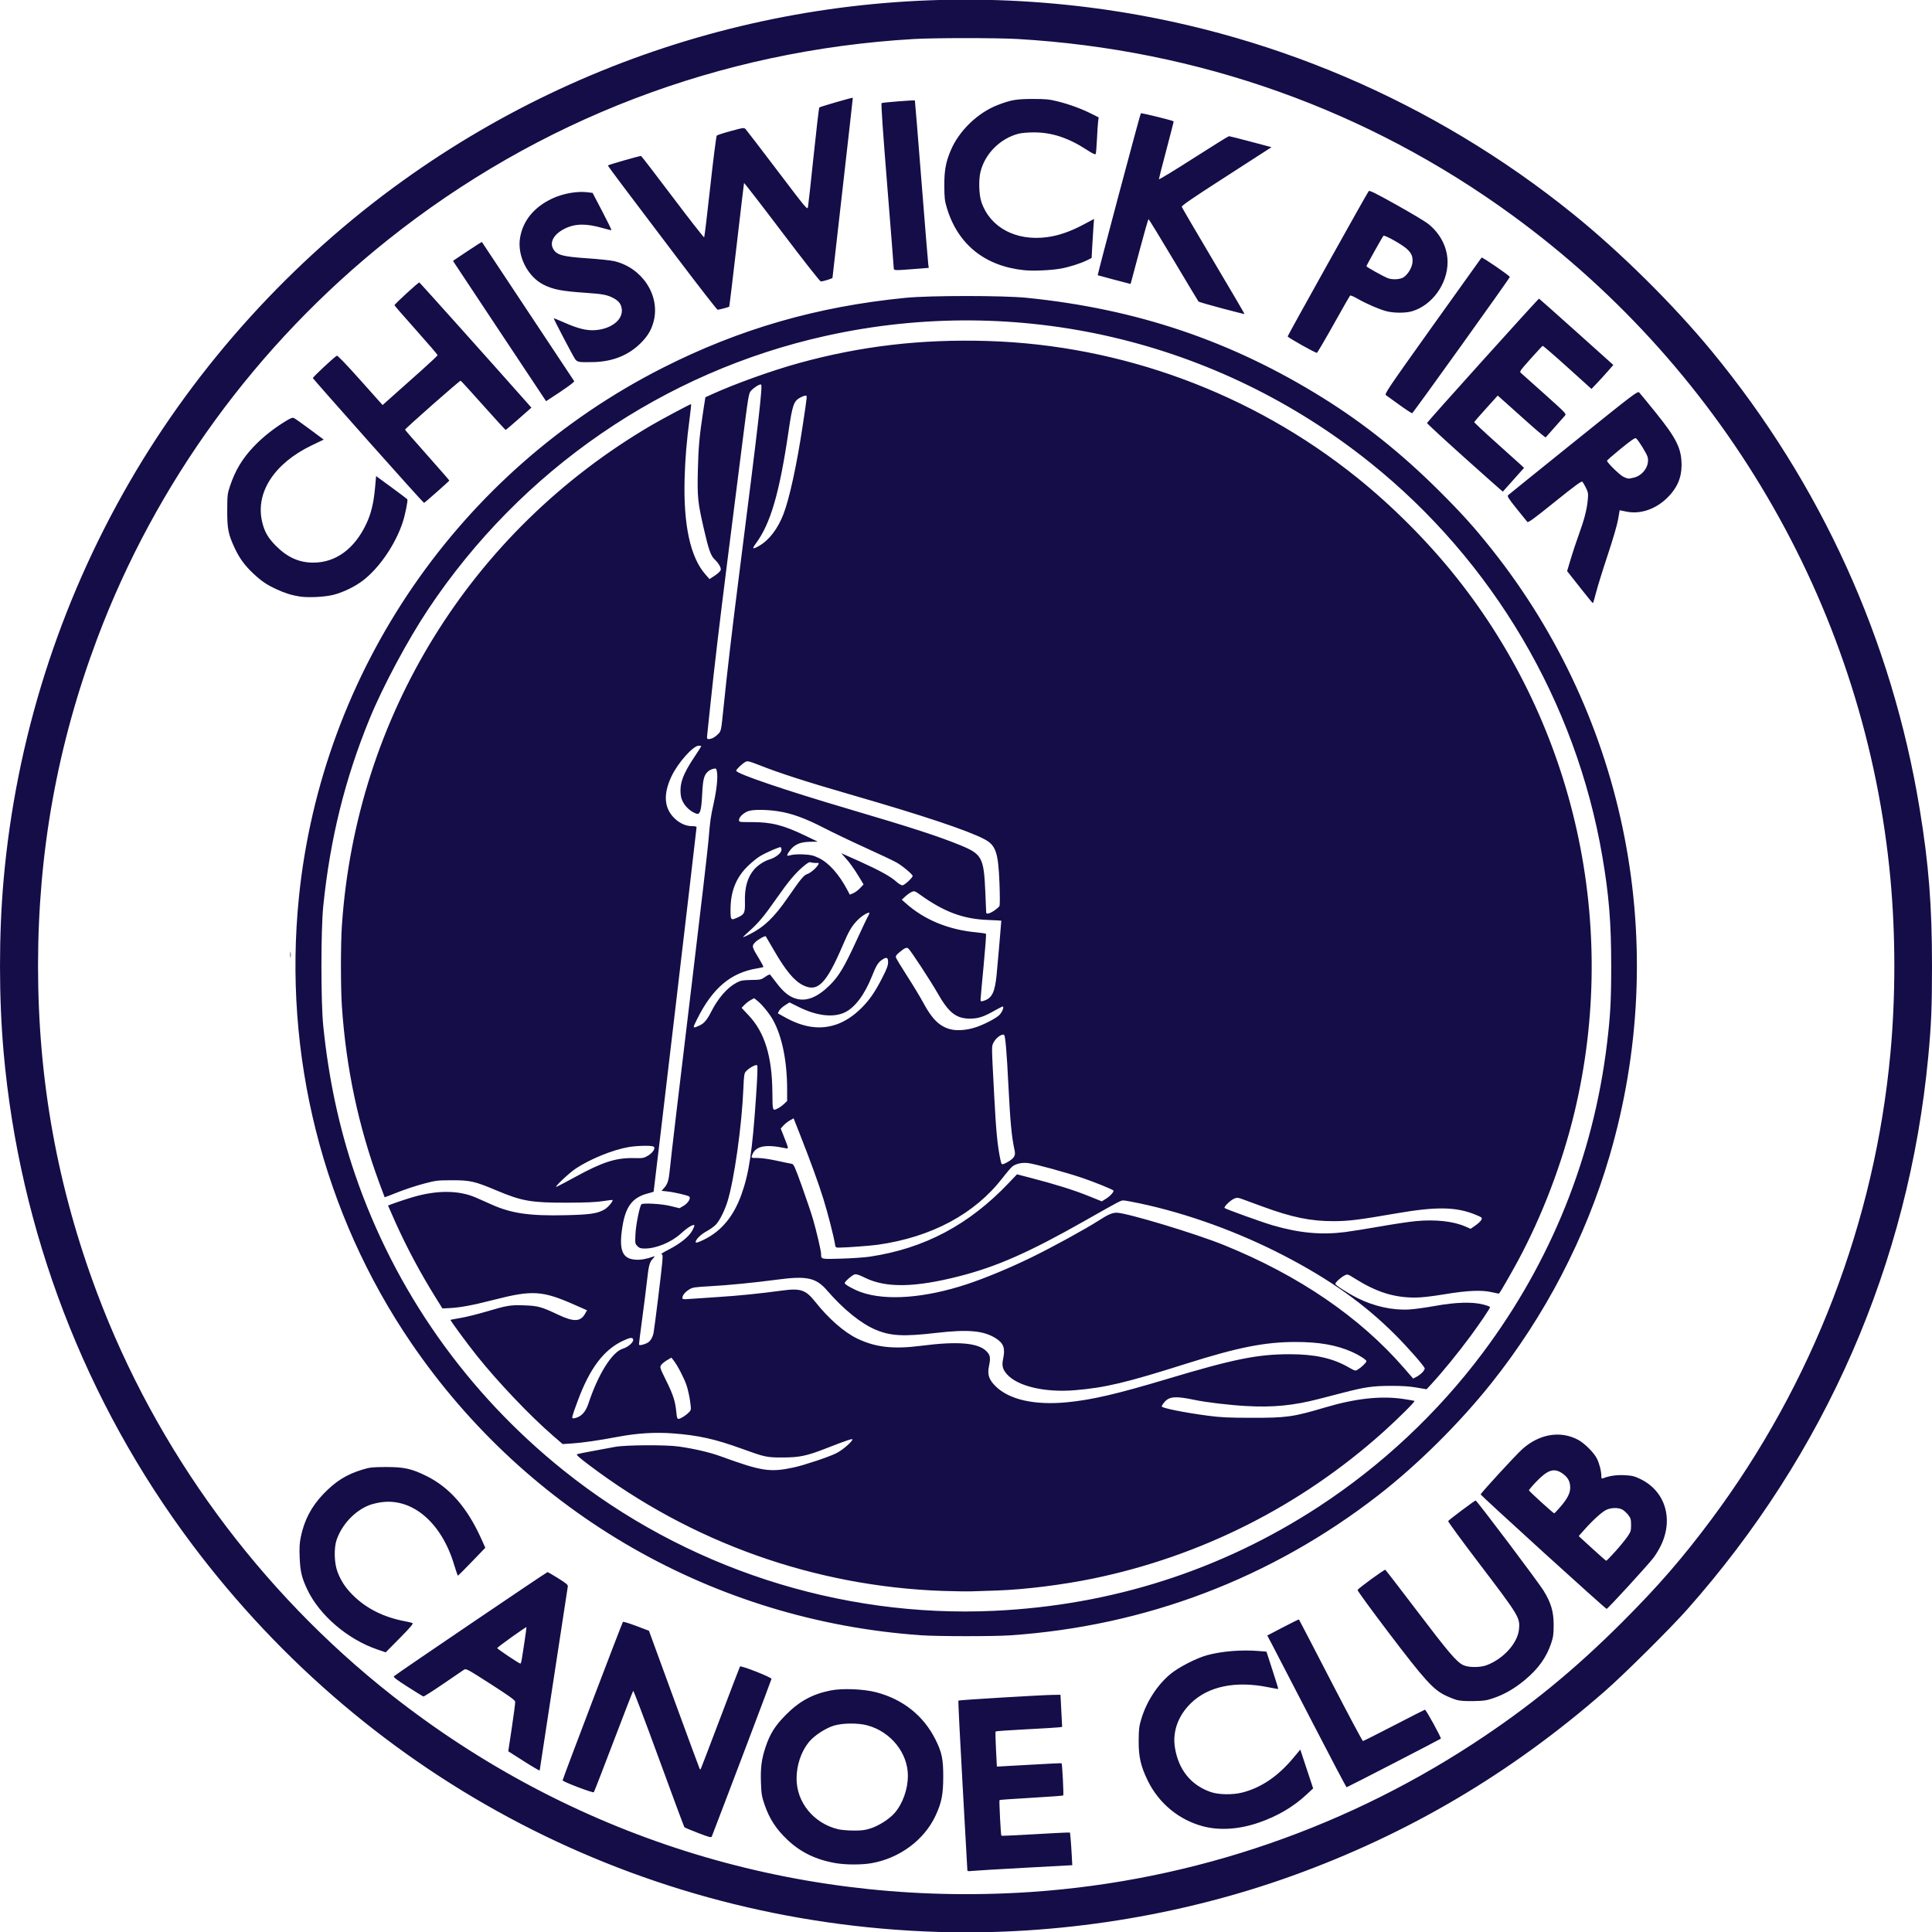 <?xml version="1.0" encoding="UTF-8" standalone="no"?>
<svg
   xmlns:dc="http://purl.org/dc/elements/1.1/"
   xmlns:cc="http://creativecommons.org/ns#"
   xmlns:rdf="http://www.w3.org/1999/02/22-rdf-syntax-ns#"
   xmlns:svg="http://www.w3.org/2000/svg"
   xmlns="http://www.w3.org/2000/svg"
   xmlns:sodipodi="http://sodipodi.sourceforge.net/DTD/sodipodi-0.dtd"
   xmlns:inkscape="http://www.inkscape.org/namespaces/inkscape"
   id="svg8"
   version="1.1"
   viewBox="0 0 173.377 173.377"
   height="173.377mm"
   width="173.377mm"
   sodipodi:docname="logo.svg"
   inkscape:export-filename="/home/sam/Workspace/CPCC/website/cpcc/frontend/src/assets/images/logo.png"
   inkscape:export-xdpi="96"
   inkscape:export-ydpi="96"
   inkscape:version="0.92.2 (unknown)">
  <sodipodi:namedview
     pagecolor="#ffffff"
     bordercolor="#666666"
     borderopacity="1"
     objecttolerance="10"
     gridtolerance="10"
     guidetolerance="10"
     inkscape:pageopacity="0"
     inkscape:pageshadow="2"
     inkscape:window-width="1920"
     inkscape:window-height="1029"
     id="namedview7"
     showgrid="false"
     inkscape:zoom="0.36014966"
     inkscape:cx="327.64157"
     inkscape:cy="327.64157"
     inkscape:window-x="0"
     inkscape:window-y="22"
     inkscape:window-maximized="1"
     inkscape:current-layer="svg8" />
  <defs
     id="defs2" />
  <g
     transform="translate(0,-123.623)"
     id="layer1">
    <path
       id="path21"
       d="M 84.1,296.991 C 57.538,296.153 33.252,283.527 17.259,262.241 7.62,249.412 1.749,234.094 0.325,218.054 c -0.433,-4.882 -0.433,-10.612 0,-15.494 1.116,-12.569 4.965,-24.727 11.291,-35.667 6.11,-10.567 14.605,-19.93 24.562,-27.072 17.837,-12.795 39.703,-18.306 61.595,-15.527 15.856,2.013 30.86,8.416 43.366,18.506 4.251,3.43 9.033,8.161 12.479,12.347 9.803,11.909 16.172,25.931 18.653,41.066 0.816,4.977 1.106,8.674 1.106,14.095 0,3.706 -0.066,5.291 -0.339,8.17 -1.758,18.511 -9.207,35.577 -21.653,49.604 -1.494,1.683 -5.627,5.786 -7.341,7.286 -8.451,7.396 -17.671,12.842 -28.109,16.6 -10.018,3.607 -21.134,5.361 -31.835,5.024 z m 7.112,-3.503 c 14.629,-0.764 28.76,-5.389 41.063,-13.438 4.914,-3.215 8.977,-6.531 13.298,-10.851 3.243,-3.243 5.409,-5.739 8.013,-9.234 9.105,-12.219 14.668,-26.718 16.064,-41.868 0.463,-5.025 0.463,-10.554 0,-15.579 -2.186,-23.724 -14.558,-45.446 -33.932,-59.573 -12.972,-9.46 -28.149,-14.87 -44.38,-15.821 -1.851,-0.108 -7.452,-0.109 -9.313,-5.9e-4 -17.437,1.014 -33.708,7.233 -47.277,18.068 -11.751,9.384 -20.784,21.79 -26.027,35.746 -3.567,9.496 -5.308,19.128 -5.308,29.369 0,10.248 1.739,19.868 5.308,29.369 5.299,14.105 14.556,26.735 26.449,36.088 16.005,12.586 35.623,18.79 56.042,17.723 z m -4.402,-2.038 c 0,-0.064 -0.192,-3.503 -0.427,-7.641 -0.235,-4.139 -0.404,-7.548 -0.376,-7.576 0.055,-0.055 7.542,-0.505 8.558,-0.514 l 0.602,-0.006 0.075,1.44 0.075,1.44 -0.254,0.038 c -0.14,0.021 -1.473,0.101 -2.963,0.179 -1.49,0.077 -2.73,0.165 -2.755,0.194 -0.025,0.03 -0.01,0.749 0.034,1.599 l 0.08,1.545 0.22,-0.003 c 0.121,-0.002 1.42,-0.074 2.887,-0.161 1.467,-0.087 2.683,-0.143 2.702,-0.125 0.058,0.056 0.199,2.835 0.147,2.887 -0.027,0.027 -1.315,0.121 -2.863,0.211 -1.548,0.089 -2.833,0.18 -2.854,0.201 -0.048,0.048 0.111,3.151 0.164,3.202 0.021,0.02 1.257,-0.035 2.747,-0.122 1.49,-0.087 2.868,-0.16 3.061,-0.161 l 0.352,-0.002 0.049,0.487 c 0.027,0.268 0.073,0.926 0.102,1.464 l 0.053,0.977 -4.306,0.235 c -2.368,0.129 -4.487,0.256 -4.708,0.283 -0.309,0.037 -0.402,0.021 -0.402,-0.069 z m -11.792,-0.626 c -1.775,-0.298 -3.174,-0.974 -4.368,-2.111 -1.021,-0.972 -1.614,-1.891 -2.052,-3.182 -0.239,-0.704 -0.277,-0.942 -0.311,-1.946 -0.046,-1.332 0.054,-2.1 0.412,-3.174 0.4,-1.199 0.849,-1.915 1.812,-2.888 1.213,-1.226 2.382,-1.866 4.012,-2.196 1.056,-0.214 2.971,-0.138 4.116,0.162 2.389,0.627 4.229,2.092 5.3,4.22 0.584,1.16 0.711,1.767 0.707,3.369 -0.004,1.576 -0.147,2.307 -0.679,3.458 -1.016,2.199 -3.233,3.848 -5.769,4.29 -0.868,0.151 -2.275,0.151 -3.181,-0.002 z m 3.103,-3.12 c 0.753,-0.239 1.695,-0.843 2.17,-1.392 0.717,-0.829 1.18,-2.128 1.183,-3.322 0.005,-2.05 -1.529,-3.962 -3.639,-4.534 -0.84,-0.228 -2.246,-0.214 -3.021,0.03 -0.769,0.242 -1.772,0.907 -2.236,1.484 -0.69,0.857 -1.094,2.065 -1.094,3.266 0,2.134 1.537,4.01 3.718,4.54 0.26,0.063 0.881,0.118 1.38,0.122 0.733,0.006 1.028,-0.031 1.538,-0.193 z m -15.472,0.41 c -0.646,-0.247 -1.201,-0.48 -1.234,-0.519 -0.033,-0.039 -1.067,-2.822 -2.296,-6.185 -1.229,-3.363 -2.262,-6.087 -2.295,-6.054 -0.033,0.033 -0.828,2.08 -1.766,4.548 -0.938,2.468 -1.734,4.517 -1.769,4.554 -0.083,0.087 -2.8,-0.949 -2.8,-1.067 0,-0.12 5.335,-14.135 5.413,-14.22 0.033,-0.036 0.572,0.128 1.197,0.365 l 1.137,0.43 2.244,6.138 c 1.234,3.376 2.27,6.182 2.303,6.237 0.032,0.054 0.073,0.081 0.091,0.059 0.018,-0.022 0.809,-2.089 1.758,-4.593 0.949,-2.504 1.748,-4.589 1.775,-4.632 0.073,-0.118 2.839,0.969 2.827,1.111 -0.007,0.083 -3.972,10.551 -5.356,14.14 -0.046,0.12 -0.209,0.079 -1.227,-0.31 z m 45.353,-0.588 c -2.191,-0.566 -4.023,-2.077 -5.017,-4.138 -0.625,-1.296 -0.81,-2.121 -0.8,-3.569 0.007,-1.031 0.038,-1.284 0.237,-1.942 0.473,-1.565 1.433,-3.044 2.611,-4.025 0.729,-0.607 2.339,-1.433 3.302,-1.695 1.322,-0.359 3.111,-0.501 4.668,-0.369 l 0.649,0.055 0.54,1.66 c 0.297,0.913 0.53,1.671 0.517,1.685 -0.013,0.014 -0.416,-0.055 -0.897,-0.153 -2.928,-0.597 -5.396,-0.084 -6.953,1.445 -1.14,1.119 -1.651,2.546 -1.422,3.97 0.32,1.989 1.439,3.377 3.217,3.99 0.714,0.246 1.972,0.265 2.836,0.043 1.693,-0.434 3.203,-1.461 4.582,-3.115 l 0.615,-0.738 0.577,1.742 0.577,1.742 -0.593,0.553 c -1.176,1.096 -2.584,1.926 -4.26,2.509 -1.751,0.61 -3.505,0.733 -4.986,0.35 z m 9.708,-9.463 c -1.691,-3.271 -3.279,-6.335 -3.529,-6.809 l -0.455,-0.861 1.406,-0.735 c 0.773,-0.404 1.419,-0.722 1.436,-0.705 0.016,0.017 1.296,2.478 2.843,5.47 1.547,2.992 2.851,5.44 2.898,5.44 0.047,0 1.296,-0.628 2.776,-1.395 1.48,-0.767 2.734,-1.405 2.787,-1.418 0.091,-0.022 1.494,2.533 1.428,2.599 -0.064,0.064 -8.395,4.363 -8.455,4.363 -0.034,0 -1.446,-2.677 -3.136,-5.948 z m -70.697,3.613 -1.401,-0.893 0.321,-2.132 c 0.177,-1.173 0.311,-2.216 0.3,-2.318 -0.016,-0.141 -0.54,-0.518 -2.211,-1.591 -2.083,-1.336 -2.2,-1.399 -2.381,-1.281 -0.105,0.069 -0.946,0.643 -1.871,1.276 -0.924,0.633 -1.723,1.14 -1.774,1.127 -0.051,-0.013 -0.689,-0.405 -1.418,-0.871 -1.023,-0.654 -1.301,-0.869 -1.222,-0.946 0.196,-0.191 13.691,-9.341 13.777,-9.341 0.047,0 0.485,0.252 0.973,0.56 0.748,0.472 0.881,0.589 0.847,0.741 -0.022,0.099 -0.594,3.838 -1.271,8.309 -0.677,4.47 -1.24,8.156 -1.25,8.19 -0.011,0.034 -0.649,-0.34 -1.42,-0.831 z m -0.21,-9.032 c 0.144,-0.827 0.46,-2.979 0.441,-2.998 -0.047,-0.047 -2.62,1.795 -2.62,1.876 -1.7e-4,0.078 1.935,1.377 2.072,1.391 0.033,0.003 0.081,-0.118 0.107,-0.269 z m 83.968,3.544 c -0.246,-0.062 -0.741,-0.258 -1.101,-0.436 -1.075,-0.531 -1.859,-1.403 -5.083,-5.652 -1.548,-2.04 -2.791,-3.746 -2.763,-3.792 0.112,-0.181 2.418,-1.86 2.492,-1.814 0.043,0.027 1.328,1.694 2.856,3.706 2.832,3.731 3.532,4.552 4.131,4.847 0.464,0.229 1.528,0.232 2.117,0.007 1.523,-0.582 2.784,-1.993 2.896,-3.241 0.093,-1.034 0.006,-1.177 -3.7,-6.048 -1.49,-1.959 -2.687,-3.597 -2.66,-3.641 0.073,-0.118 2.389,-1.853 2.467,-1.847 0.115,0.008 5.634,7.334 6.1,8.098 0.675,1.106 0.9,1.875 0.9,3.073 0,0.828 -0.034,1.075 -0.226,1.653 -0.411,1.237 -1.152,2.275 -2.315,3.248 -0.934,0.781 -1.82,1.3 -2.807,1.645 -0.645,0.226 -0.872,0.262 -1.797,0.283 -0.683,0.016 -1.217,-0.015 -1.506,-0.088 z m -96.913,-4.542 c -2.656,-0.905 -5.192,-3.075 -6.279,-5.373 -0.505,-1.067 -0.634,-1.609 -0.687,-2.886 -0.036,-0.855 -0.013,-1.27 0.098,-1.82 0.307,-1.515 0.955,-2.754 2.028,-3.871 1.099,-1.146 2.072,-1.755 3.497,-2.189 0.67,-0.204 0.881,-0.228 2.099,-0.233 1.626,-0.007 2.316,0.144 3.641,0.797 2.084,1.028 3.668,2.835 4.922,5.615 l 0.375,0.832 -1.198,1.243 c -0.659,0.683 -1.222,1.252 -1.251,1.262 -0.029,0.011 -0.18,-0.407 -0.334,-0.93 -1.123,-3.804 -3.731,-6.053 -6.563,-5.659 -0.349,0.049 -0.833,0.167 -1.077,0.263 -1.305,0.515 -2.458,1.748 -2.927,3.131 -0.243,0.716 -0.208,2.062 0.072,2.814 0.308,0.826 0.705,1.438 1.366,2.103 1.208,1.217 2.791,2.013 4.71,2.37 0.303,0.056 0.605,0.131 0.671,0.166 0.089,0.047 -0.214,0.402 -1.143,1.343 l -1.264,1.279 z m 48.761,-1.277 c -18.527,-1.307 -35.229,-10.881 -45.693,-26.193 -7.95,-11.633 -11.543,-25.88 -10.1,-40.047 2.069,-20.31 14.39,-38.239 32.637,-47.491 6.897,-3.497 13.878,-5.511 21.802,-6.288 2.199,-0.216 8.754,-0.216 10.88,-6.7e-4 9.886,1.002 18.364,3.868 26.568,8.979 3.727,2.323 7.093,5.014 10.441,8.35 2.026,2.019 3.116,3.228 4.678,5.189 12.206,15.326 16.149,35.624 10.595,54.546 -2.147,7.316 -5.79,14.31 -10.595,20.34 -2.867,3.599 -6.624,7.322 -10.148,10.056 -9.604,7.453 -20.885,11.743 -33.048,12.569 -1.504,0.102 -6.528,0.097 -8.015,-0.008 z m 6.604,-2.192 c 10.559,-0.491 20.408,-3.653 29.125,-9.35 5.646,-3.69 10.679,-8.41 14.714,-13.8 6.132,-8.19 9.923,-17.623 11.147,-27.733 0.306,-2.531 0.38,-3.89 0.38,-6.985 0,-3.891 -0.2,-6.355 -0.802,-9.864 -2.376,-13.852 -9.819,-26.473 -20.813,-35.29 -13.773,-11.045 -31.61,-15.208 -48.838,-11.398 -14.575,3.224 -27.365,12.015 -35.717,24.552 -1.835,2.755 -4.057,6.907 -5.242,9.795 -2.221,5.416 -3.547,10.769 -4.168,16.829 -0.218,2.13 -0.219,8.61 -0.001,10.753 0.481,4.732 1.422,9.132 2.842,13.293 3.566,10.448 10.032,19.634 18.725,26.602 10.89,8.729 24.74,13.243 38.648,12.597 z m -4.572,-1.782 c -11.539,-0.401 -22.601,-4.339 -31.826,-11.328 -0.954,-0.723 -1.146,-0.903 -1.016,-0.95 0.088,-0.032 0.732,-0.162 1.431,-0.288 0.699,-0.126 1.575,-0.289 1.947,-0.362 0.892,-0.176 4.55,-0.198 5.715,-0.034 1.387,0.195 2.781,0.52 3.757,0.875 3.714,1.352 4.435,1.461 6.576,1.002 0.939,-0.202 3.156,-0.943 3.818,-1.277 0.507,-0.256 1.276,-0.896 1.436,-1.196 0.087,-0.163 -0.34,-0.024 -2.464,0.803 -1.636,0.637 -2.301,0.774 -3.768,0.777 -1.458,0.003 -1.588,-0.024 -3.707,-0.792 -2.391,-0.867 -3.892,-1.199 -6.188,-1.371 -1.567,-0.117 -3.198,-0.016 -4.898,0.305 -1.722,0.325 -3.153,0.533 -4.107,0.597 l -0.866,0.058 -0.869,-0.752 c -2.043,-1.767 -4.951,-4.822 -6.819,-7.164 -0.894,-1.121 -2.422,-3.199 -2.377,-3.232 0.015,-0.011 0.428,-0.088 0.917,-0.172 0.489,-0.083 1.514,-0.337 2.277,-0.563 1.904,-0.565 2.193,-0.612 3.455,-0.564 1.22,0.046 1.505,0.126 3.016,0.839 1.4,0.661 2.004,0.639 2.411,-0.085 l 0.175,-0.312 -1.032,-0.457 c -2.981,-1.32 -3.843,-1.376 -7.339,-0.48 -1.917,0.492 -3.043,0.7 -4.017,0.744 l -0.588,0.026 -0.606,-0.974 c -1.381,-2.219 -2.595,-4.494 -3.631,-6.801 -0.352,-0.783 -0.64,-1.435 -0.64,-1.449 0,-0.039 1.414,-0.526 2.201,-0.758 2.182,-0.643 4.139,-0.633 5.673,0.031 0.303,0.131 0.944,0.415 1.425,0.631 1.763,0.792 3.4,1.029 6.613,0.955 2.243,-0.052 2.881,-0.147 3.531,-0.528 0.305,-0.179 0.786,-0.758 0.696,-0.837 -0.017,-0.015 -0.412,0.032 -0.877,0.104 -0.599,0.092 -1.527,0.133 -3.175,0.137 -3.226,0.009 -4.067,-0.135 -6.328,-1.088 -1.979,-0.833 -2.383,-0.927 -4.001,-0.925 -1.338,0.002 -1.447,0.015 -2.582,0.315 -0.652,0.172 -1.699,0.519 -2.327,0.77 -0.628,0.251 -1.147,0.45 -1.154,0.442 -0.007,-0.008 -0.223,-0.587 -0.48,-1.285 -1.88,-5.103 -2.982,-10.305 -3.359,-15.861 -0.113,-1.669 -0.113,-5.557 0,-7.226 1.275,-18.785 11.552,-35.401 27.775,-44.907 0.9,-0.527 3.471,-1.899 3.559,-1.899 0.022,0 -0.029,0.522 -0.113,1.161 -0.291,2.212 -0.416,3.717 -0.466,5.575 -0.11,4.138 0.519,7.015 1.87,8.549 l 0.368,0.418 0.471,-0.312 c 0.259,-0.172 0.495,-0.391 0.526,-0.487 0.065,-0.204 -0.159,-0.602 -0.543,-0.971 -0.349,-0.334 -0.541,-0.885 -0.981,-2.81 -0.533,-2.334 -0.579,-2.789 -0.522,-5.197 0.049,-2.065 0.147,-3.128 0.493,-5.366 l 0.182,-1.175 0.601,-0.273 c 2.084,-0.947 5.386,-2.13 7.811,-2.798 5.563,-1.531 10.972,-2.161 16.962,-1.976 11.988,0.372 23.661,4.683 33.039,12.203 3.247,2.603 6.426,5.794 9.005,9.037 10.671,13.418 14.59,31.191 10.577,47.964 -1.087,4.541 -2.907,9.323 -5.081,13.349 -0.605,1.119 -1.592,2.834 -1.686,2.928 -0.014,0.014 -0.288,-0.037 -0.609,-0.113 -0.939,-0.222 -2.17,-0.172 -4.267,0.173 -1.234,0.203 -2.096,0.3 -2.677,0.3 -1.892,0 -3.451,-0.493 -5.381,-1.702 -0.665,-0.417 -0.666,-0.417 -0.939,-0.279 -0.32,0.161 -0.825,0.621 -0.823,0.749 0.002,0.121 1.124,0.843 1.979,1.272 1.487,0.746 3.149,1.115 4.641,1.03 0.452,-0.026 1.5,-0.17 2.328,-0.32 1.852,-0.336 3.335,-0.38 4.322,-0.127 0.338,0.086 0.614,0.193 0.614,0.236 0,0.11 -0.904,1.45 -1.762,2.612 -1.122,1.519 -2.529,3.242 -3.553,4.348 l -0.38,0.411 -0.899,-0.155 c -0.644,-0.111 -1.307,-0.154 -2.338,-0.151 -1.58,0.005 -2.288,0.105 -4.148,0.586 -0.606,0.157 -1.616,0.418 -2.246,0.58 -2.336,0.604 -4.148,0.78 -6.581,0.642 -1.521,-0.086 -3.572,-0.331 -4.619,-0.551 -1.671,-0.352 -2.246,-0.312 -2.681,0.184 -0.142,0.161 -0.257,0.344 -0.257,0.407 0,0.142 2.08,0.559 4.123,0.827 1.179,0.155 1.849,0.188 3.92,0.191 3.167,0.006 3.753,-0.077 6.619,-0.929 2.721,-0.81 5.01,-1.059 7.011,-0.764 0.535,0.079 0.99,0.161 1.012,0.183 0.062,0.062 -1.539,1.65 -2.831,2.807 -7.401,6.626 -16.329,11.13 -26.035,13.132 -2.749,0.567 -6.16,0.99 -8.636,1.07 -0.768,0.025 -1.759,0.057 -2.201,0.072 -0.442,0.015 -1.604,-10e-4 -2.582,-0.035 z m -23.282,-15.662 c 0.14,-0.085 0.347,-0.252 0.46,-0.372 0.203,-0.216 0.203,-0.223 0.1,-0.997 -0.057,-0.429 -0.2,-1.067 -0.317,-1.418 -0.216,-0.647 -0.824,-1.813 -1.172,-2.25 l -0.191,-0.239 -0.394,0.231 c -0.217,0.127 -0.454,0.323 -0.528,0.435 -0.128,0.196 -0.109,0.253 0.464,1.414 0.63,1.278 0.809,1.839 0.905,2.842 0.065,0.684 0.098,0.701 0.673,0.353 z m -9.584,0.095 c 0.481,-0.183 0.8,-0.583 1.038,-1.301 0.856,-2.589 2.113,-4.586 3.064,-4.87 0.47,-0.14 0.968,-0.573 0.934,-0.811 -0.034,-0.236 -0.276,-0.206 -0.953,0.117 -1.706,0.814 -2.945,2.465 -4.013,5.346 -0.543,1.466 -0.577,1.598 -0.408,1.598 0.072,0 0.224,-0.036 0.338,-0.079 z m 43.939,-1.362 c 2.22,-0.21 4.489,-0.737 8.979,-2.082 6.029,-1.807 8.145,-2.234 11.059,-2.233 2.219,8.5e-4 3.82,0.353 5.217,1.15 0.627,0.357 0.65,0.363 0.869,0.228 0.332,-0.205 0.775,-0.635 0.775,-0.751 0,-0.129 -0.659,-0.554 -1.301,-0.837 -1.393,-0.616 -2.949,-0.89 -5.049,-0.889 -2.768,0.002 -5.182,0.48 -9.813,1.946 -5.41,1.712 -7.26,2.153 -10.002,2.383 -2.683,0.225 -5.147,-0.355 -6.097,-1.434 -0.387,-0.44 -0.471,-0.774 -0.343,-1.371 0.206,-0.959 0.048,-1.406 -0.65,-1.85 -1.096,-0.695 -2.477,-0.821 -5.343,-0.489 -2.946,0.342 -4.098,0.282 -5.44,-0.282 -1.318,-0.554 -2.894,-1.828 -4.372,-3.535 -0.986,-1.139 -1.812,-1.317 -4.464,-0.964 -2.083,0.277 -4.331,0.498 -6.032,0.593 -1.417,0.079 -1.572,0.104 -1.877,0.296 -0.372,0.235 -0.6,0.518 -0.6,0.744 0,0.135 0.063,0.146 0.572,0.106 0.314,-0.025 1.467,-0.102 2.561,-0.172 1.91,-0.123 3.774,-0.31 5.834,-0.588 1.64,-0.221 2.097,-0.064 2.956,1.018 1.206,1.517 2.595,2.732 3.771,3.296 1.638,0.786 3.238,0.966 5.728,0.645 3.372,-0.435 5.205,-0.264 5.922,0.552 0.29,0.33 0.317,0.551 0.16,1.309 -0.15,0.728 0.005,1.185 0.603,1.774 1.22,1.2 3.488,1.711 6.379,1.437 z m 31.927,-2.694 c 0.134,-0.141 0.224,-0.307 0.199,-0.368 -0.107,-0.267 -1.548,-1.902 -2.64,-2.995 -2.748,-2.751 -5.837,-4.951 -9.959,-7.091 -4.129,-2.144 -8.694,-3.798 -13.01,-4.712 -0.663,-0.141 -1.305,-0.256 -1.426,-0.256 -0.238,0 -0.315,0.04 -3.507,1.85 -4.967,2.816 -7.859,4.092 -11.218,4.95 -4.014,1.026 -6.604,1.065 -8.484,0.13 -0.502,-0.25 -0.754,-0.331 -0.908,-0.292 -0.223,0.056 -0.896,0.644 -0.896,0.783 0,0.128 0.839,0.591 1.482,0.817 2.238,0.788 5.721,0.524 9.48,-0.718 1.665,-0.55 3.861,-1.464 5.845,-2.432 1.808,-0.882 4.836,-2.541 5.964,-3.268 0.857,-0.552 1.235,-0.718 1.631,-0.718 0.887,5e-5 7.066,1.862 9.634,2.904 6.72,2.725 12.205,6.473 16.171,11.05 l 0.804,0.928 0.296,-0.152 c 0.163,-0.083 0.406,-0.267 0.54,-0.408 z m -69.501,-2.672 c 0.232,-0.152 0.419,-0.472 0.498,-0.854 0.086,-0.417 0.727,-5.617 0.786,-6.371 0.048,-0.623 0.038,-0.699 -0.091,-0.699 -0.08,0 0.191,-0.172 0.602,-0.382 1.078,-0.551 1.863,-1.173 2.166,-1.718 0.138,-0.247 0.228,-0.471 0.2,-0.498 -0.109,-0.109 -0.604,0.195 -1.203,0.739 -0.871,0.791 -2.205,1.347 -3.238,1.349 -0.37,8.4e-4 -0.487,-0.037 -0.667,-0.217 -0.214,-0.214 -0.218,-0.237 -0.175,-1.122 0.039,-0.81 0.377,-2.474 0.533,-2.63 0.14,-0.139 1.807,-0.043 2.593,0.15 l 0.82,0.201 0.374,-0.219 c 0.391,-0.229 0.664,-0.671 0.51,-0.825 -0.105,-0.105 -1.366,-0.398 -1.999,-0.464 l -0.49,-0.051 0.254,-0.289 c 0.282,-0.321 0.391,-0.662 0.47,-1.476 0.115,-1.177 0.784,-6.836 2.042,-17.272 0.721,-5.984 1.366,-11.527 1.434,-12.319 0.168,-1.966 0.19,-2.125 0.477,-3.429 0.272,-1.235 0.384,-2.33 0.29,-2.83 -0.057,-0.301 -0.07,-0.312 -0.329,-0.257 -0.149,0.031 -0.361,0.139 -0.472,0.238 -0.361,0.325 -0.456,0.697 -0.524,2.056 -0.076,1.5 -0.19,1.859 -0.549,1.723 -0.687,-0.261 -1.259,-0.928 -1.357,-1.58 -0.157,-1.044 0.149,-1.922 1.225,-3.526 0.331,-0.494 0.602,-0.918 0.602,-0.943 0,-0.025 -0.101,-0.045 -0.224,-0.045 -0.512,0 -1.899,1.566 -2.463,2.781 -0.709,1.526 -0.655,2.718 0.162,3.612 0.482,0.528 1.11,0.833 1.699,0.827 0.245,-0.002 0.403,0.034 0.404,0.092 0.002,0.131 -3.833,32.687 -3.854,32.715 -0.009,0.012 -0.241,0.081 -0.516,0.153 -1.371,0.357 -1.988,1.153 -2.278,2.94 -0.347,2.138 -0.037,2.93 1.175,3.007 0.481,0.031 0.972,-0.058 1.637,-0.295 0.108,-0.038 0.084,0.019 -0.083,0.198 -0.306,0.329 -0.376,0.595 -0.534,2.018 -0.072,0.652 -0.262,2.157 -0.422,3.344 -0.16,1.187 -0.291,2.222 -0.291,2.298 -5.1e-4,0.116 0.05,0.128 0.298,0.072 0.164,-0.037 0.392,-0.129 0.506,-0.204 z m 19.897,-7.703 c 4.908,-0.732 8.91,-2.856 12.492,-6.628 l 0.724,-0.762 1.266,0.328 c 2.147,0.556 3.837,1.085 5.118,1.602 l 1.228,0.495 0.373,-0.232 c 0.382,-0.237 0.756,-0.655 0.667,-0.744 -0.11,-0.11 -1.678,-0.746 -2.723,-1.104 -1.449,-0.497 -4.37,-1.297 -4.963,-1.359 -0.535,-0.056 -1.067,0.064 -1.382,0.312 -0.12,0.095 -0.519,0.561 -0.887,1.037 -2.494,3.229 -6.375,5.304 -11.194,5.985 -0.654,0.092 -2.821,0.253 -3.439,0.256 -0.346,10e-4 -0.35,-0.002 -0.405,-0.359 -0.102,-0.656 -0.645,-2.767 -1.034,-4.018 -0.427,-1.374 -1.145,-3.353 -2.061,-5.678 l -0.61,-1.547 -0.342,0.192 c -0.188,0.106 -0.448,0.313 -0.577,0.46 l -0.235,0.268 0.279,0.706 c 0.443,1.119 0.443,1.119 0.157,1.059 -1.862,-0.395 -2.752,-0.194 -3.03,0.684 -0.059,0.185 -0.044,0.191 0.535,0.191 0.346,0 1.066,0.104 1.72,0.248 0.619,0.137 1.215,0.26 1.324,0.275 0.178,0.024 0.275,0.238 0.914,2.016 0.393,1.094 0.843,2.428 0.999,2.963 0.313,1.074 0.724,2.844 0.724,3.115 0,0.477 -0.034,0.469 1.813,0.415 0.935,-0.027 2.082,-0.107 2.548,-0.176 z m -14.817,-1.556 c 1.525,-0.764 2.606,-2.076 3.298,-3.999 0.694,-1.933 0.984,-3.868 1.32,-8.835 0.126,-1.858 0.156,-2.724 0.095,-2.784 -0.103,-0.103 -0.716,0.229 -0.998,0.541 -0.162,0.178 -0.185,0.336 -0.236,1.553 -0.137,3.305 -0.811,8.112 -1.416,10.1 -0.241,0.791 -0.685,1.694 -1.019,2.07 -0.155,0.175 -0.547,0.46 -0.871,0.635 -0.53,0.286 -0.977,0.73 -0.977,0.971 0,0.1 0.271,0.015 0.804,-0.252 z m 57.491,-0.654 c 0.557,-0.07 1.966,-0.295 3.13,-0.501 1.164,-0.206 2.593,-0.421 3.175,-0.477 1.771,-0.171 3.395,0.004 4.483,0.484 l 0.461,0.203 0.436,-0.3 c 0.24,-0.165 0.478,-0.392 0.529,-0.505 0.09,-0.197 0.07,-0.214 -0.516,-0.457 -1.719,-0.714 -3.514,-0.746 -7.086,-0.127 -3.366,0.583 -4.293,0.699 -5.619,0.703 -2.089,0.006 -3.75,-0.333 -6.411,-1.31 -0.718,-0.263 -1.52,-0.558 -1.783,-0.655 -0.427,-0.157 -0.508,-0.163 -0.758,-0.06 -0.344,0.143 -0.966,0.749 -0.867,0.846 0.102,0.1 3.391,1.284 4.305,1.55 2.404,0.698 4.343,0.878 6.522,0.607 z m -69.091,-4.949 c 2.466,-1.347 3.66,-1.727 5.3,-1.687 0.754,0.018 0.841,0.003 1.214,-0.215 0.465,-0.273 0.732,-0.727 0.486,-0.827 -0.255,-0.104 -1.501,-0.072 -2.24,0.057 -1.406,0.245 -3.428,1.068 -4.717,1.92 -0.599,0.396 -2.011,1.73 -1.736,1.641 0.093,-0.03 0.855,-0.43 1.693,-0.888 z m 38.923,-1.41 c 0.483,-0.311 0.595,-0.532 0.496,-0.976 -0.262,-1.175 -0.394,-2.557 -0.558,-5.874 -0.144,-2.902 -0.268,-4.364 -0.379,-4.476 -0.151,-0.152 -0.716,0.231 -0.919,0.624 -0.223,0.43 -0.225,0.037 0.024,4.784 0.171,3.273 0.297,4.562 0.566,5.816 0.079,0.368 0.109,0.407 0.271,0.359 0.101,-0.03 0.325,-0.145 0.498,-0.257 z m -20.737,-4.743 c 0.149,-0.075 0.395,-0.254 0.546,-0.398 l 0.275,-0.261 v -1.033 c 0,-2.549 -0.459,-4.796 -1.279,-6.258 -0.308,-0.55 -0.965,-1.357 -1.366,-1.679 l -0.316,-0.254 -0.301,0.162 c -0.166,0.089 -0.42,0.284 -0.564,0.433 l -0.263,0.271 0.64,0.68 c 1.441,1.532 2.099,3.677 2.125,6.927 0.013,1.685 0.004,1.66 0.503,1.409 z m 17.639,-7.239 c 0.742,-0.229 1.8,-0.76 2.18,-1.093 0.257,-0.226 0.476,-0.703 0.371,-0.808 -0.02,-0.02 -0.338,0.136 -0.707,0.346 -1.016,0.58 -1.5,0.741 -2.237,0.743 -1.248,0.004 -1.917,-0.517 -2.913,-2.269 -0.623,-1.095 -2.429,-3.853 -2.638,-4.026 -0.153,-0.127 -0.335,-0.045 -0.831,0.372 -0.258,0.217 -0.316,0.315 -0.272,0.456 0.031,0.099 0.49,0.854 1.019,1.677 0.529,0.824 1.166,1.878 1.415,2.344 0.799,1.495 1.474,2.154 2.463,2.405 0.564,0.143 1.393,0.087 2.149,-0.147 z m -24.627,-0.222 c 0.353,-0.163 0.641,-0.508 0.968,-1.157 0.635,-1.263 1.461,-2.214 2.312,-2.662 0.371,-0.195 0.533,-0.225 1.303,-0.238 0.84,-0.014 0.897,-0.027 1.26,-0.282 0.209,-0.147 0.407,-0.236 0.439,-0.198 0.033,0.038 0.3,0.384 0.593,0.769 0.63,0.827 1.158,1.24 1.796,1.406 0.911,0.237 1.878,-0.161 2.952,-1.217 0.825,-0.811 1.314,-1.629 2.43,-4.06 0.48,-1.046 0.946,-2.027 1.037,-2.18 0.09,-0.153 0.126,-0.279 0.079,-0.279 -0.213,0 -0.751,0.359 -1.102,0.734 -0.49,0.524 -0.726,0.932 -1.255,2.169 -1.498,3.505 -2.265,4.272 -3.596,3.598 -0.788,-0.399 -1.548,-1.317 -2.597,-3.135 -0.383,-0.664 -0.709,-1.222 -0.725,-1.241 -0.067,-0.078 -0.712,0.285 -0.958,0.538 -0.318,0.328 -0.301,0.4 0.352,1.464 0.237,0.386 0.411,0.722 0.387,0.745 -0.024,0.024 -0.264,0.079 -0.533,0.123 -2.391,0.389 -4.015,1.757 -5.413,4.558 -0.432,0.866 -0.43,0.869 0.272,0.545 z m 12.196,-0.053 c 0.78,-0.265 1.551,-0.765 2.256,-1.463 0.737,-0.73 1.225,-1.431 1.874,-2.697 0.431,-0.839 0.542,-1.135 0.542,-1.439 0,-0.435 -0.128,-0.492 -0.523,-0.232 -0.365,0.241 -0.542,0.524 -0.913,1.462 -0.656,1.658 -1.52,2.821 -2.428,3.265 -1.023,0.501 -2.523,0.331 -4.137,-0.468 l -0.847,-0.419 -0.406,0.259 c -0.223,0.143 -0.459,0.362 -0.524,0.488 l -0.118,0.229 0.609,0.342 c 1.673,0.94 3.177,1.159 4.614,0.671 z m 13.367,-2.176 c 0.642,-0.242 0.887,-0.771 1.039,-2.238 0.066,-0.635 0.427,-4.788 0.427,-4.91 0,-0.011 -0.543,-0.041 -1.206,-0.066 -2.222,-0.085 -3.935,-0.725 -6.094,-2.276 -0.449,-0.322 -0.503,-0.341 -0.731,-0.246 -0.136,0.056 -0.394,0.237 -0.574,0.402 l -0.327,0.3 0.381,0.339 c 1.654,1.472 3.826,2.364 6.312,2.593 0.443,0.041 0.831,0.1 0.863,0.132 0.032,0.032 -0.066,1.342 -0.216,2.911 -0.151,1.569 -0.273,2.92 -0.272,3.002 0.002,0.172 0.071,0.182 0.399,0.058 z m -21.116,-5.931 c 1.298,-0.651 2.184,-1.5 3.405,-3.263 1.202,-1.737 1.45,-2.037 1.769,-2.142 0.293,-0.097 0.826,-0.557 0.981,-0.846 0.077,-0.144 0.057,-0.159 -0.189,-0.148 -0.151,0.007 -0.358,-0.016 -0.46,-0.052 -0.149,-0.053 -0.288,0.022 -0.72,0.388 -0.699,0.593 -1.336,1.356 -2.371,2.839 -1.147,1.644 -1.636,2.225 -2.563,3.044 -0.277,0.244 -0.475,0.445 -0.441,0.445 0.034,0 0.299,-0.119 0.588,-0.264 z m -1.082,-1.504 c 0.621,-0.285 0.68,-0.416 0.655,-1.434 -0.03,-1.252 0.224,-2.152 0.806,-2.852 0.323,-0.388 0.925,-0.785 1.406,-0.926 0.543,-0.159 1.069,-0.579 1.069,-0.854 0,-0.11 -0.031,-0.22 -0.069,-0.243 -0.089,-0.055 -1.251,0.45 -1.864,0.811 -0.262,0.154 -0.767,0.568 -1.123,0.92 -1.03,1.019 -1.516,2.259 -1.516,3.871 0,0.96 0.024,0.987 0.635,0.706 z m 23.017,-0.612 c 0.219,-0.145 0.433,-0.33 0.477,-0.411 0.049,-0.091 0.05,-0.893 0.004,-2.086 -0.105,-2.718 -0.328,-3.373 -1.333,-3.908 -1.456,-0.776 -5.493,-2.126 -11.836,-3.959 -4.225,-1.221 -6.586,-1.983 -8.508,-2.745 -0.709,-0.281 -0.926,-0.335 -1.075,-0.267 -0.272,0.124 -0.873,0.686 -0.873,0.817 0,0.262 4.397,1.756 10.202,3.467 5.512,1.624 8.035,2.444 9.946,3.233 1.905,0.786 2.074,1.103 2.206,4.134 0.043,0.978 0.079,1.826 0.08,1.884 0.005,0.181 0.296,0.117 0.71,-0.157 z m -12.031,-2.021 0.318,-0.334 -0.397,-0.659 c -0.462,-0.766 -0.903,-1.376 -1.32,-1.823 -0.163,-0.175 -0.286,-0.318 -0.275,-0.318 0.012,0 0.735,0.323 1.607,0.717 1.83,0.827 2.817,1.372 3.324,1.835 0.197,0.18 0.442,0.327 0.544,0.327 0.178,0 0.919,-0.677 0.919,-0.84 0,-0.145 -0.933,-0.925 -1.458,-1.217 -0.293,-0.163 -1.542,-0.755 -2.776,-1.314 -1.234,-0.56 -2.91,-1.361 -3.725,-1.782 -1.677,-0.865 -2.905,-1.311 -4.12,-1.494 -1.11,-0.167 -2.313,-0.165 -2.72,0.005 -0.42,0.176 -0.78,0.532 -0.78,0.773 0,0.195 0.005,0.196 1.147,0.196 1.774,0 2.823,0.267 4.822,1.228 l 1.101,0.529 -0.612,0.007 c -0.757,0.008 -1.195,0.135 -1.587,0.458 -0.281,0.231 -0.608,0.716 -0.534,0.79 0.018,0.018 0.182,-0.009 0.366,-0.06 0.187,-0.052 0.671,-0.075 1.099,-0.053 0.638,0.033 0.861,0.085 1.338,0.313 0.92,0.439 1.831,1.458 2.592,2.901 l 0.208,0.395 0.3,-0.122 c 0.165,-0.067 0.443,-0.272 0.617,-0.456 z m -13.162,-13.499 c 0.126,-0.066 0.335,-0.231 0.464,-0.367 0.229,-0.241 0.241,-0.301 0.442,-2.276 0.331,-3.255 0.773,-7.024 1.403,-11.969 1.771,-13.906 2.133,-17.048 1.969,-17.088 -0.146,-0.035 -0.599,0.245 -0.889,0.551 -0.222,0.235 -0.237,0.326 -0.868,5.319 -0.353,2.794 -0.925,7.309 -1.271,10.033 -0.665,5.239 -1.176,9.56 -1.526,12.912 -0.117,1.118 -0.236,2.251 -0.265,2.519 -0.049,0.458 -0.041,0.487 0.13,0.487 0.1,0 0.285,-0.054 0.41,-0.119 z m 4.123,-17.229 c 0.882,-0.508 1.663,-1.529 2.166,-2.835 0.536,-1.39 1.196,-4.421 1.718,-7.884 0.444,-2.951 0.426,-2.752 0.248,-2.75 -0.084,7.6e-4 -0.306,0.086 -0.492,0.191 -0.553,0.309 -0.673,0.663 -1.019,3.025 -0.808,5.51 -1.613,8.27 -2.933,10.054 -0.373,0.504 -0.299,0.551 0.312,0.199 z m 70.343,90.303 c -3.082,-2.802 -5.606,-5.127 -5.609,-5.165 -0.01,-0.107 3.14,-3.535 3.741,-4.072 1.533,-1.368 3.416,-1.68 5.009,-0.83 0.566,0.302 1.413,1.146 1.678,1.673 0.224,0.444 0.402,1.144 0.402,1.577 0,0.212 0.027,0.248 0.148,0.201 0.573,-0.223 1.222,-0.317 1.942,-0.279 0.666,0.035 0.866,0.083 1.397,0.337 2.268,1.086 3.032,3.64 1.814,6.06 -0.161,0.319 -0.435,0.768 -0.61,0.998 -0.52,0.682 -4.119,4.609 -4.218,4.602 -0.05,-0.003 -2.613,-2.299 -5.694,-5.101 z m 6.466,-0.042 c 0.411,-0.458 0.899,-1.053 1.085,-1.323 0.312,-0.453 0.338,-0.535 0.338,-1.059 0,-0.495 -0.031,-0.609 -0.243,-0.886 -0.133,-0.175 -0.362,-0.391 -0.508,-0.48 -0.342,-0.209 -1,-0.209 -1.457,-0.002 -0.388,0.176 -1.219,0.925 -1.983,1.787 l -0.509,0.574 1.207,1.106 c 0.664,0.608 1.233,1.108 1.265,1.11 0.032,0.002 0.394,-0.371 0.805,-0.828 z m -4.973,-3.952 c 0.665,-0.76 0.933,-1.271 0.934,-1.779 10e-4,-0.561 -0.214,-0.95 -0.714,-1.29 -0.744,-0.506 -1.309,-0.32 -2.354,0.774 -0.361,0.378 -0.645,0.718 -0.633,0.757 0.035,0.105 2.212,2.083 2.271,2.063 0.028,-0.009 0.251,-0.245 0.496,-0.525 z M 26.043,209.291 c 6.8e-4,-0.233 0.017,-0.318 0.036,-0.189 0.019,0.129 0.019,0.319 -10e-4,0.423 -0.02,0.104 -0.036,-0.001 -0.035,-0.234 z M 142.054,176.675 c -0.466,-0.588 -0.976,-1.235 -1.134,-1.436 l -0.287,-0.367 0.321,-1.078 c 0.176,-0.593 0.508,-1.593 0.738,-2.221 0.482,-1.322 0.718,-2.24 0.796,-3.106 0.05,-0.555 0.034,-0.657 -0.169,-1.073 -0.124,-0.253 -0.272,-0.499 -0.329,-0.546 -0.076,-0.064 -0.734,0.42 -2.467,1.816 -1.898,1.529 -2.382,1.881 -2.463,1.792 -0.056,-0.061 -0.492,-0.6 -0.97,-1.198 -0.725,-0.908 -0.85,-1.106 -0.753,-1.197 0.064,-0.06 2.704,-2.192 5.867,-4.737 5.524,-4.446 5.757,-4.622 5.901,-4.476 0.083,0.084 0.764,0.914 1.515,1.846 1.838,2.28 2.286,3.2 2.284,4.682 -0.002,1.131 -0.407,2.057 -1.27,2.907 -1.056,1.039 -2.426,1.507 -3.67,1.254 l -0.616,-0.125 -0.14,0.818 c -0.083,0.488 -0.462,1.786 -0.939,3.219 -0.439,1.32 -0.907,2.829 -1.04,3.353 -0.132,0.524 -0.26,0.951 -0.284,0.948 -0.024,-0.002 -0.424,-0.485 -0.889,-1.074 z m 4.589,-10.196 c 0.827,-0.208 1.412,-1.1 1.212,-1.846 -0.086,-0.319 -0.809,-1.489 -1.037,-1.678 -0.081,-0.068 -0.417,0.161 -1.356,0.924 -0.687,0.558 -1.248,1.049 -1.248,1.092 0,0.167 1.161,1.301 1.482,1.447 0.403,0.184 0.447,0.187 0.948,0.06 z M 26.911,177.157 c -0.745,-0.117 -1.359,-0.31 -2.135,-0.672 -0.854,-0.399 -1.317,-0.713 -2.031,-1.381 -0.774,-0.724 -1.25,-1.373 -1.677,-2.283 -0.584,-1.246 -0.681,-1.735 -0.676,-3.406 0.004,-1.347 0.019,-1.486 0.243,-2.159 0.47,-1.417 1.117,-2.491 2.158,-3.582 0.746,-0.782 1.709,-1.555 2.711,-2.177 0.587,-0.364 0.737,-0.424 0.886,-0.353 0.098,0.047 0.737,0.5 1.42,1.007 l 1.241,0.921 -1.071,0.514 c -3.372,1.618 -5.076,4.245 -4.456,6.871 0.206,0.875 0.528,1.437 1.224,2.139 1.037,1.045 2.086,1.517 3.373,1.517 2.01,0 3.703,-1.243 4.757,-3.494 0.424,-0.906 0.653,-1.85 0.776,-3.205 l 0.097,-1.068 1.384,1.014 c 0.761,0.558 1.4,1.04 1.419,1.071 0.066,0.106 -0.199,1.409 -0.424,2.086 -0.663,1.993 -2.111,4.102 -3.584,5.219 -0.71,0.538 -1.734,1.035 -2.594,1.259 -0.775,0.202 -2.276,0.281 -3.04,0.161 z m 6.142,-13.953 c -2.721,-3.059 -4.96,-5.602 -4.976,-5.65 -0.025,-0.075 1.856,-1.836 2.149,-2.011 0.064,-0.038 0.829,0.756 2.104,2.184 l 2.003,2.245 1.02,-0.909 c 0.561,-0.5 1.672,-1.49 2.468,-2.2 0.797,-0.71 1.449,-1.327 1.449,-1.371 0,-0.044 -0.866,-1.051 -1.924,-2.239 -1.058,-1.187 -1.935,-2.194 -1.947,-2.237 -0.022,-0.075 2.125,-2.047 2.229,-2.048 0.038,-3.4e-4 6.591,7.316 9.747,10.882 l 0.314,0.355 -1.131,0.996 c -0.622,0.548 -1.151,1.001 -1.177,1.006 -0.025,0.006 -0.928,-0.98 -2.007,-2.191 -1.078,-1.211 -1.995,-2.214 -2.037,-2.229 -0.076,-0.028 -4.987,4.3 -4.988,4.396 -1.7e-4,0.027 0.895,1.056 1.989,2.286 1.094,1.23 1.987,2.255 1.984,2.279 -0.007,0.051 -2.194,1.983 -2.27,2.005 -0.029,0.008 -2.279,-2.488 -4.999,-5.547 z m 98.387,1.502 c -1.873,-1.68 -3.395,-3.085 -3.38,-3.123 0.055,-0.146 9.998,-11.183 10.053,-11.16 0.032,0.014 1.546,1.358 3.363,2.988 l 3.304,2.963 -0.515,0.589 c -0.283,0.324 -0.725,0.808 -0.981,1.075 l -0.466,0.486 -2.155,-1.944 c -1.185,-1.069 -2.186,-1.934 -2.223,-1.921 -0.038,0.013 -0.527,0.537 -1.087,1.166 -0.957,1.074 -1.009,1.15 -0.864,1.27 0.085,0.07 1.041,0.923 2.124,1.895 1.96,1.76 1.968,1.769 1.813,1.947 -0.086,0.099 -0.495,0.56 -0.909,1.026 -0.415,0.466 -0.776,0.874 -0.803,0.908 -0.027,0.034 -0.753,-0.57 -1.613,-1.341 -0.861,-0.771 -1.819,-1.629 -2.13,-1.906 l -0.565,-0.503 -1.043,1.157 c -0.574,0.636 -1.055,1.186 -1.068,1.221 -0.014,0.035 0.882,0.875 1.99,1.865 1.108,0.991 2.12,1.901 2.248,2.023 l 0.234,0.222 -0.941,1.056 c -0.517,0.581 -0.949,1.065 -0.96,1.076 -0.01,0.011 -1.552,-1.354 -3.425,-3.034 z m -5.852,-4.745 c -0.582,-0.421 -1.129,-0.816 -1.215,-0.877 -0.145,-0.103 0.164,-0.562 4.182,-6.194 2.386,-3.345 4.366,-6.113 4.4,-6.151 0.061,-0.069 2.527,1.623 2.535,1.74 0.006,0.096 -8.668,12.199 -8.761,12.225 -0.045,0.013 -0.559,-0.322 -1.141,-0.743 z M 44.973,153.555 c -2.218,-3.339 -4.097,-6.172 -4.176,-6.297 l -0.144,-0.227 1.284,-0.859 c 0.706,-0.472 1.295,-0.846 1.309,-0.831 0.027,0.03 8.184,12.329 8.279,12.483 0.049,0.08 -0.754,0.659 -2.308,1.664 l -0.212,0.137 z m 7.1,2.552 c -0.224,-0.028 -0.362,-0.105 -0.466,-0.261 -0.231,-0.35 -1.941,-3.616 -1.912,-3.653 0.014,-0.018 0.423,0.144 0.909,0.361 1.241,0.554 2.055,0.755 2.82,0.696 1.443,-0.112 2.482,-0.933 2.376,-1.875 -0.051,-0.455 -0.262,-0.738 -0.741,-0.995 -0.547,-0.294 -0.977,-0.378 -2.456,-0.477 -2.181,-0.147 -2.967,-0.297 -3.829,-0.734 -1.434,-0.726 -2.371,-2.596 -2.106,-4.201 0.254,-1.54 1.265,-2.772 2.896,-3.532 0.97,-0.452 2.23,-0.675 3.153,-0.56 l 0.463,0.058 0.863,1.651 c 0.475,0.908 0.847,1.667 0.827,1.687 -0.02,0.02 -0.37,-0.06 -0.778,-0.179 -1.474,-0.427 -2.468,-0.415 -3.397,0.042 -0.936,0.461 -1.369,1.157 -1.089,1.748 0.293,0.617 0.799,0.765 3.166,0.925 1.001,0.068 2.065,0.182 2.363,0.253 2.507,0.601 4.126,3.083 3.522,5.401 -0.202,0.777 -0.533,1.329 -1.177,1.968 -1.074,1.065 -2.473,1.632 -4.158,1.685 -0.512,0.016 -1.075,0.012 -1.25,-0.01 z m 64.75,-1.51 c -0.699,-0.393 -1.27,-0.745 -1.27,-0.781 0,-0.088 7.149,-12.906 7.274,-13.041 0.076,-0.083 0.609,0.181 2.464,1.216 1.302,0.727 2.586,1.494 2.853,1.704 1.113,0.875 1.76,2.142 1.76,3.448 0,1.964 -1.395,3.889 -3.198,4.415 -0.58,0.169 -1.625,0.166 -2.291,-0.006 -0.65,-0.169 -1.808,-0.671 -2.596,-1.127 -0.326,-0.188 -0.624,-0.313 -0.661,-0.278 -0.038,0.036 -0.705,1.201 -1.482,2.59 -0.777,1.389 -1.451,2.536 -1.498,2.55 -0.047,0.014 -0.656,-0.297 -1.355,-0.69 z m 9.169,-6.112 c 0.385,-0.285 0.718,-0.857 0.762,-1.308 0.051,-0.53 -0.086,-0.849 -0.535,-1.244 -0.466,-0.41 -1.974,-1.248 -2.069,-1.149 -0.096,0.101 -1.527,2.658 -1.527,2.729 0,0.072 1.518,0.919 1.929,1.076 0.428,0.163 1.15,0.111 1.44,-0.104 z m -16.357,2.803 c -1.113,-0.295 -2.05,-0.567 -2.081,-0.604 -0.032,-0.037 -1.04,-1.715 -2.241,-3.729 -1.201,-2.014 -2.21,-3.662 -2.243,-3.662 -0.033,0 -0.371,1.172 -0.751,2.603 -0.381,1.432 -0.73,2.74 -0.777,2.907 l -0.085,0.303 -1.46,-0.381 c -0.803,-0.21 -1.473,-0.391 -1.488,-0.402 -0.041,-0.03 3.801,-14.46 3.87,-14.533 0.047,-0.05 2.862,0.642 2.943,0.724 0.012,0.012 -0.281,1.162 -0.651,2.556 -0.37,1.393 -0.673,2.58 -0.673,2.638 0,0.057 1.393,-0.789 3.096,-1.88 1.703,-1.091 3.141,-1.984 3.196,-1.984 0.055,3.4e-4 0.936,0.223 1.957,0.494 l 1.857,0.493 -0.587,0.379 c -0.323,0.209 -2.143,1.383 -4.044,2.609 -2.565,1.654 -3.447,2.265 -3.42,2.366 0.021,0.075 1.301,2.265 2.846,4.867 1.545,2.602 2.798,4.741 2.785,4.752 -0.013,0.012 -0.935,-0.22 -2.048,-0.515 z m -48.749,-4.376 c -1.875,-2.48 -4.067,-5.38 -4.872,-6.444 -0.805,-1.065 -1.463,-1.962 -1.463,-1.995 0,-0.05 2.813,-0.858 2.977,-0.855 0.031,5.9e-4 1.305,1.658 2.833,3.684 1.527,2.025 2.801,3.654 2.831,3.619 0.03,-0.035 0.276,-2.082 0.547,-4.55 0.271,-2.468 0.534,-4.529 0.585,-4.58 0.051,-0.051 0.621,-0.236 1.267,-0.411 1.141,-0.309 1.179,-0.314 1.324,-0.162 0.082,0.086 1.362,1.756 2.844,3.71 2.673,3.525 2.695,3.551 2.751,3.26 0.032,-0.161 0.258,-2.218 0.503,-4.569 0.245,-2.352 0.476,-4.31 0.512,-4.351 0.059,-0.066 2.976,-0.912 3.007,-0.872 0.007,0.009 -0.401,3.635 -0.905,8.059 -0.504,4.424 -0.918,8.069 -0.92,8.101 -0.004,0.064 -0.846,0.324 -1.05,0.324 -0.073,0 -1.606,-1.95 -3.498,-4.452 -1.852,-2.449 -3.378,-4.42 -3.39,-4.381 -0.012,0.039 -0.309,2.544 -0.66,5.568 -0.351,3.024 -0.652,5.512 -0.67,5.53 -0.044,0.044 -0.914,0.273 -1.04,0.274 -0.056,6e-4 -1.636,-2.028 -3.511,-4.507 z m 31.003,0.957 c -3.511,-0.369 -5.927,-2.315 -6.913,-5.568 -0.197,-0.65 -0.227,-0.899 -0.233,-1.972 -0.009,-1.393 0.125,-2.14 0.578,-3.214 0.74,-1.755 2.421,-3.377 4.218,-4.07 1.188,-0.458 1.676,-0.542 3.155,-0.541 1.185,7.7e-4 1.468,0.029 2.262,0.228 1.026,0.256 2.106,0.655 3.019,1.115 l 0.62,0.312 -0.049,0.354 c -0.027,0.195 -0.074,0.913 -0.105,1.596 -0.031,0.683 -0.084,1.286 -0.117,1.34 -0.041,0.066 -0.299,-0.058 -0.793,-0.38 -1.651,-1.076 -3.138,-1.567 -4.743,-1.566 -0.554,5.9e-4 -1.133,0.052 -1.407,0.125 -1.649,0.439 -3.005,1.809 -3.395,3.43 -0.177,0.733 -0.134,2.054 0.087,2.7 0.781,2.283 3.091,3.518 5.89,3.148 1.023,-0.135 2.086,-0.502 3.251,-1.121 l 0.965,-0.513 -0.053,0.709 c -0.029,0.39 -0.078,1.177 -0.109,1.751 l -0.056,1.042 -0.39,0.196 c -0.585,0.294 -1.652,0.631 -2.418,0.764 -0.89,0.154 -2.465,0.219 -3.263,0.135 z m -11.685,-0.195 c -8.4e-4,-0.105 -0.266,-3.466 -0.589,-7.469 -0.384,-4.744 -0.559,-7.297 -0.503,-7.331 0.092,-0.057 2.957,-0.283 2.99,-0.236 0.011,0.016 0.276,3.267 0.589,7.225 0.313,3.958 0.589,7.332 0.613,7.498 l 0.044,0.301 -1.296,0.101 c -1.818,0.142 -1.846,0.141 -1.847,-0.09 z"
       style="fill:#140d47;fill-opacity:1;stroke-width:0.085" />
  </g>
</svg>
